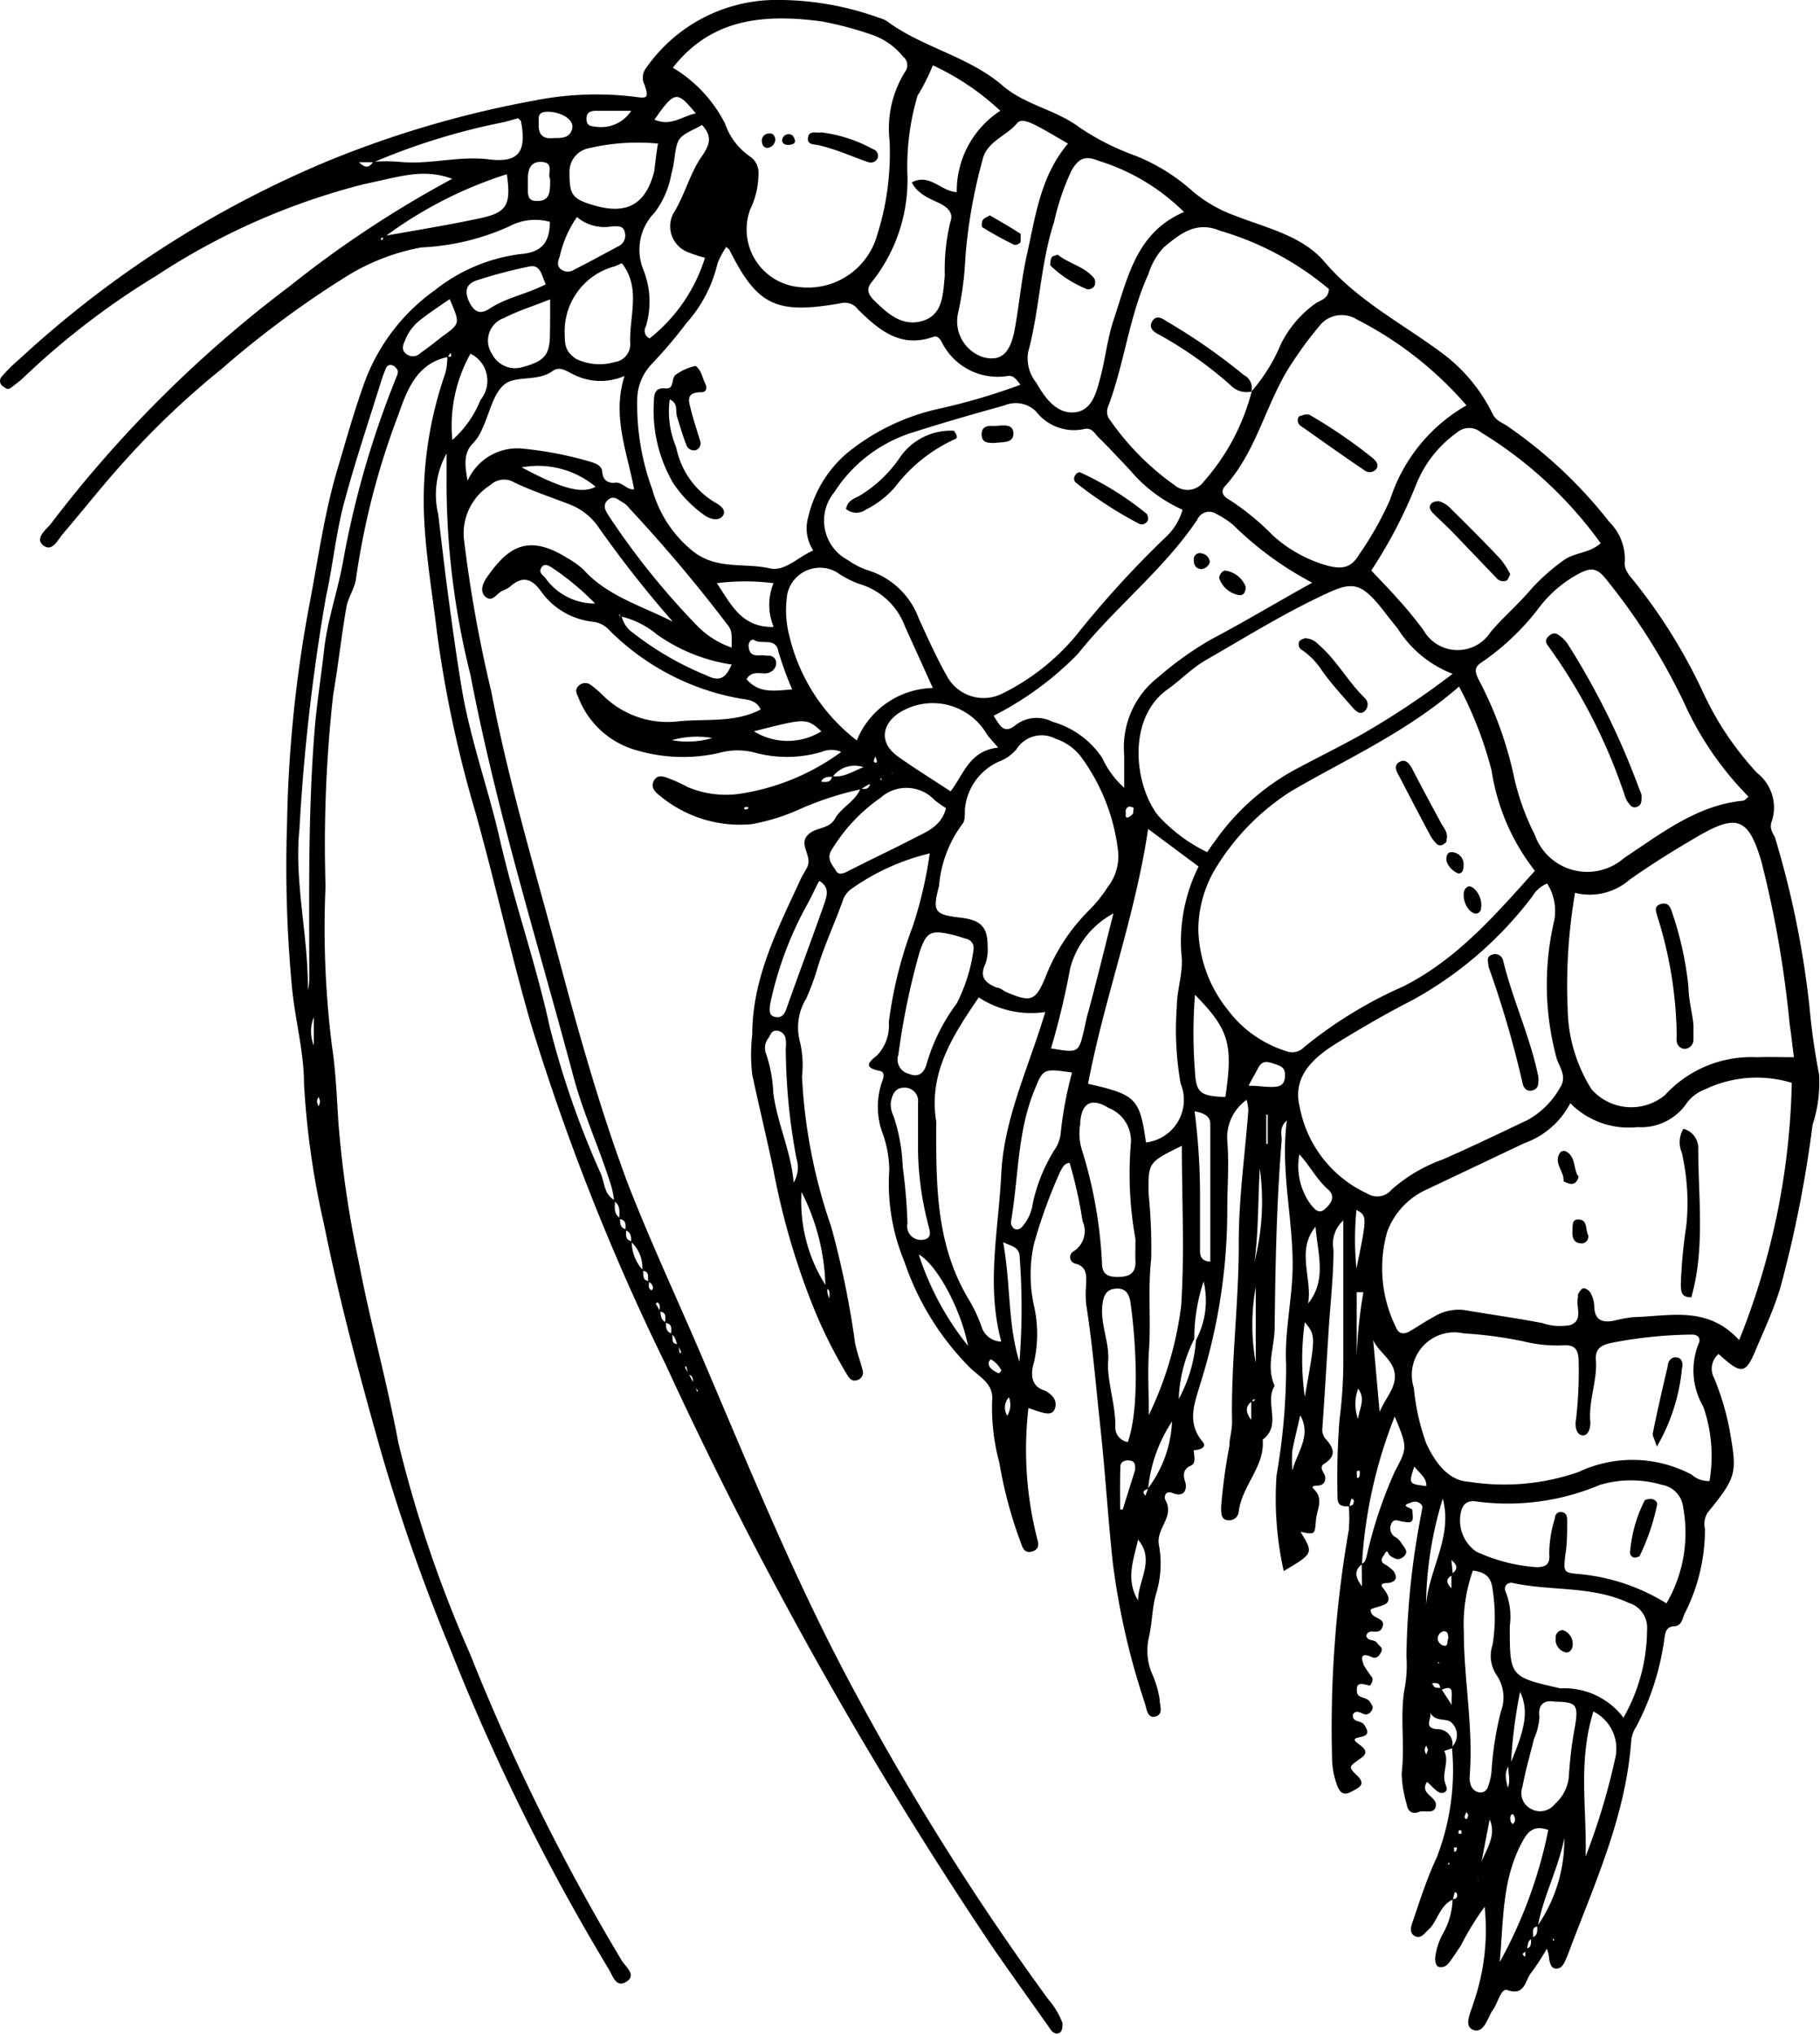 <svg xmlns="http://www.w3.org/2000/svg" viewBox="0 0 76.09 85.03"><title>Cyphocaris</title><g id="Layer_2" data-name="Layer 2"><g id="Cyphocaris"><path d="M43,58.81a15.09,15.09,0,0,0,.38,5.56c.07.23,0,.4-.22.46s-.36,0-.45-.28a18,18,0,0,1-.93-3.43,8.74,8.74,0,0,1-.3-2.6c.07-.72-.57-1-.95-1.39a11.49,11.49,0,0,1-2.72-4.41,8.46,8.46,0,0,1-.63-3.84,4.73,4.73,0,0,0-.32-1.63,3.22,3.22,0,0,1,0-2c.07-.19.17-.45-.08-.5-.59-.12-.57-.3-.13-.63a1.81,1.81,0,0,0,.51-1.41,17.47,17.47,0,0,1,1-4,17.44,17.44,0,0,0,.72-3.12l0,0,0,.07a9.43,9.43,0,0,0-3.22,1.44,1,1,0,0,0-.43.55c-.36,1-.79,1.91-1.08,2.89a9.83,9.83,0,0,1-.44,1.18,2.32,2.32,0,0,0-.26,1.84,4.25,4.25,0,0,1,.08,1.42,22.48,22.48,0,0,0,1.22,6.28,37.92,37.92,0,0,1,1,4.87c.08.39.22.76.32,1.15a.32.32,0,0,1-.2.38c-.25.1-.36-.06-.47-.24a20.06,20.06,0,0,1-1.34-2.66,30.57,30.57,0,0,1-1.71-5.79c-.28-1.36-.61-2.7-.9-4.06a7.17,7.17,0,0,1,0-1.67c0-2.36,1.05-4.39,2-6.45.08-.18.19-.35.28-.52.27-.46-.32-.93,0-1.33s.91-.25,1.18-.73.85-.72,1.06-1.25c.13,0,.28.05.37-.1s-.06-.06-.07-.05a2.46,2.46,0,0,0-.27.17,13.18,13.18,0,0,0-2.58.84,8.37,8.37,0,0,1-2,.62,5.23,5.23,0,0,1-3.87-1.22c-.2-.15-.35-.35-.21-.6s.37-.18.55-.12a6.66,6.66,0,0,1,.86.39,4.11,4.11,0,0,0,2.11.29,9.57,9.57,0,0,0,4.31-1.76,1.05,1.05,0,0,0-.82,0,5.13,5.13,0,0,1-2.72.05,2.86,2.86,0,0,0-1.59,0,6.87,6.87,0,0,1-3.4-.11,3.66,3.66,0,0,1-2.47-2.24c-.08-.16-.13-.3,0-.44a.39.39,0,0,1,.54-.05,4.14,4.14,0,0,1,.46.39,3.83,3.83,0,0,0,3.13,1.13c1.16-.13,2.38.08,3.5-.5-.18-.43-.63-.41-.92-.47a10.27,10.27,0,0,1-5.39-2.83,1.1,1.1,0,0,0-.71-.37,3.06,3.06,0,0,1-2.19-1.31c-.38-.51-.77-.6-1.26-.16a1.17,1.17,0,0,1-.31.17c-.24.1-.43.5-.71.27s-.12-.6.07-.86c.81-1.14,1.63-1.84,3.32-.78a3.63,3.63,0,0,1,.68.48c1,1.12,2.46,1.53,3.75,2.19.08,0,.09,0,0,.06l0-.06A47,47,0,0,1,25,22a2.58,2.58,0,0,0-1.18-.92c-.77-.3-1.57-.56-2.32-.92a.83.83,0,0,0-1,.11,2.39,2.39,0,0,0-1.11,2.2,55.84,55.84,0,0,0,1.15,6.43c.73,3.81,1.85,7.52,2.85,11.26.84,3.14,1.72,6.25,2.85,9.28,1,2.57,2.15,5,3.23,7.55,1.87,4.38,3.67,8.79,5.89,13a110.83,110.83,0,0,0,8.46,13.55,3.24,3.24,0,0,1,.6,1c0,.16,0,.34-.13.41s-.28,0-.38-.16c-.83-1.18-1.67-2.34-2.48-3.52A174.61,174.61,0,0,1,27.82,57a96.64,96.64,0,0,1-5.64-14.27c-.83-2.89-1.48-5.84-2.29-8.74a50,50,0,0,1-1.62-7.55c-.19-1.61-.47-3.22-.54-4.85a16.13,16.13,0,0,1,.89-6,2.64,2.64,0,0,0,.08-.7c.16.05.21,0,.13-.14l-.11.17c-1.33.27-1.72,1.44-2.08,2.45a31.64,31.64,0,0,0-1.75,6.77c-.05.45-.34.82-.41,1.24-.21,1.21-.34,2.44-.55,3.65a56.49,56.49,0,0,0-.32,8,39.43,39.43,0,0,0,.27,6.69c.16,1.06.2,2.14.27,3.21A44.68,44.68,0,0,0,15,52.74c.48,2.52,1.18,5,1.65,7.53a52.18,52.18,0,0,0,3,8.84,88.67,88.67,0,0,0,6.34,12.81c.16.27.64.61.2.89s-.57-.25-.75-.54a89.89,89.89,0,0,1-6.65-13.45,79.46,79.46,0,0,1-2.87-8.19c-.88-3.12-1.73-6.27-2.37-9.45a35,35,0,0,1-.84-5.89c0-1.33-.37-2.66-.5-4A53.57,53.57,0,0,1,12,34.45a54.7,54.7,0,0,1,.9-9c.39-2,.65-4,1.23-5.92.34-1.14.66-2.29,1.06-3.41a8.18,8.18,0,0,1,3-4,7.18,7.18,0,0,1,3.55-1.5c.91-.07,1.24-.48,1.25-1.35a2.31,2.31,0,0,0-1.7.19,10,10,0,0,1-3.68.88,9.05,9.05,0,0,0-3.19,1.25,41,41,0,0,0-5.17,3.84,34.86,34.86,0,0,0-4,3.79c-.91,1-1.75,2.07-2.63,3.1-.21.25-.44.76-.81.47s.11-.65.3-.88a51.3,51.3,0,0,1,10-9.95,45,45,0,0,1,6.8-4.49c-1.22-.43-2.07-.12-3.71.23a28.56,28.56,0,0,0-8.66,3.82A32.36,32.36,0,0,0,.93,15.83c-.15.13-.31.25-.47.37s-.23,0-.33-.05a.27.27,0,0,1-.06-.41A6.94,6.94,0,0,1,.82,15,43.77,43.77,0,0,1,13.73,6.72,43.23,43.23,0,0,1,22.35,4.2a13.32,13.32,0,0,1,4.23-.15c.52.08.54,0,.36-.52A.65.65,0,0,1,27,2.86,6.64,6.64,0,0,1,32.29,0a12.46,12.46,0,0,1,4.45.74,1.53,1.53,0,0,1,.32.13c1.5,1.12,3.42,1.47,4.86,2.71.94.81,2.22,1,3.22,1.75a10.45,10.45,0,0,0,2.31,1.17A8,8,0,0,1,49.87,8,5.79,5.79,0,0,0,51.6,9c1.32.52,2.86.85,3.78,1.95,1.38,1.61,3.21,2.55,4.85,3.76a7,7,0,0,1,2.18,2.6c.15.29.41.35.63.51a19.27,19.27,0,0,1,4.25,4,2.18,2.18,0,0,1,.64,1.62c-.05.36.18.59.38.84a22.74,22.74,0,0,1,2.89,4.65,12.93,12.93,0,0,0,2.26,3.37,1.83,1.83,0,0,1,.62,2c-.11.28,0,.47.12.67a38.89,38.89,0,0,1,1.45,7.1,27.72,27.72,0,0,0,.4,2.82A5.6,5.6,0,0,1,75.78,47a50.48,50.48,0,0,1-1.34,6.78c-.26.88-.64,1.7-1,2.54-.46,1.13-.62,1.14-1.59.26a.81.81,0,0,0-.19,1,10.9,10.9,0,0,1,.67,2.28c.29,1.69.28,1.86-.93,3.34a.89.89,0,0,0-.12.69,7.7,7.7,0,0,1-.86,3.56c-.08.21-.13.5-.43.51s-.36.21-.4.47a11.08,11.08,0,0,1-1.18,3.72,1.37,1.37,0,0,0-.21.56c-.21,3-1.39,5.68-2.44,8.41-.1.26-.19.52-.3.77s-.21.39-.43.37-.26-.33-.28-.55a1.83,1.83,0,0,0-.08-.28,9.28,9.28,0,0,1-.65,1c-.26.31-.26,1-1,.73-.28-.08-.39.54-.6.82s-.36,1-.81.85-.11-.75,0-1.15a9.3,9.3,0,0,0,.46-4,11.62,11.62,0,0,0-1,1.63c-.18.26-.35.54-.55.78a.39.39,0,0,1-.31.11c-.19,0-.2-.22-.21-.37a2.75,2.75,0,0,1,.31-1,3.08,3.08,0,0,0,.42-1.47c.14,0,.2-.06.19-.18s-.07-.08-.1-.12l-.08.32c-.55.24-.63.88-1,1.24-.17.14-.32.42-.58.29s-.17-.42-.09-.63c.3-.89.59-1.79,1-2.67A10.07,10.07,0,0,0,60.7,73a.7.7,0,0,0,0-1c-.21-.24-.7,0-.92-.46.13.25-.32.66.3.72a.62.62,0,0,1,.62.8l-.32.11c.18.37,0,.73,0,1.09s.24.51,0,.64-.49-.26-.72-.44c-.33.51.43.61.37,1s-.48.16-.72.26-.45,0-.5-.33a4.89,4.89,0,0,1-.21-1.29c.15-1.23-.1-2.47.15-3.69a5.34,5.34,0,0,0,.05-1.2,33.1,33.1,0,0,1,.63-6c0-.11.08-.22,0-.33a.36.36,0,0,0-.44-.09c-.5.15,0,.2.06.31,0,.31.13.6-.35.49-.19,0-.4-.17-.52.06a.43.43,0,0,0,.21.61,1,1,0,0,1,.23.27c.11.16.28.32.07.51s-.36.1-.53,0-.12-.36-.28-.09c-.06.11-.23.27,0,.41a1.59,1.59,0,0,1,.38.29c.17.25.13.44-.21.5-.11,0-.41,0-.23.21.64.79-.22.71-.52.9,0,.43.65.3.5.72s-.56,0-.68.37c.05.25.34.14.45.3s.27.19.17.39-.22.28-.38.21c-.46-.21-.47,0-.34.34a5.5,5.5,0,0,0,.34.5c.06.11,0,.21-.06.32s-.63-.3-.57.27c0,.3.39.22.53.42s.18.27.05.43a.25.25,0,0,1-.31.09c-.15-.06-.29-.16-.43,0-.08.36.32.26.45.44.46.63-.34.46-.38.63s.79.4.27.77-.56.36-.17.74.07.5-.24.67-.48.06-.6-.27a3.32,3.32,0,0,1-.21-1.17,48,48,0,0,1,.7-9.5,6,6,0,0,0,0-1c.14,0,.2-.06.21-.18s-.07-.09-.1-.13l-.09.33c-.25,0-.49,0-.49-.36A31.59,31.59,0,0,1,56,59.34a19.23,19.23,0,0,0,.16-2.26V51a1.32,1.32,0,0,0-.41,1.23c0,1.12-.13,2.22-.2,3.33-.09,1.39-.17,2.79-.27,4.19a.58.58,0,0,0,.18.42c.31.36.41.68-.1,1-.19.11-.08.28,0,.42s.09.45-.24.49c-.09,0-.31,0-.22.12.46.41.17.84.12,1.29-.06.63,0,.65-.65.52.55.9.55.9-.7,1.64a13.84,13.84,0,0,1-.3-4,26.56,26.56,0,0,0,.4-4.63c-.07-1.31.23-2.6.27-3.92.05-2.07-.52-4.11-.24-6.28-.35.32-.19.62-.22.88-.21,2.58-.26,5.17-.29,7.77,0,.81-.37,1.63,0,2.44-.44.69.32,1.64-.5,2.25.1,1.12-.86,1.9-1,3a.4.4,0,0,1-.41.37c-.34,0-.32-.29-.33-.52a22.69,22.69,0,0,1,.35-2.59c0-.32.11-.64.11-1-.05-2.51.29-5,.28-7.53,0-1.82.26-3.65.4-5.48a2.14,2.14,0,0,0-.07-.45,1.92,1.92,0,0,0-.81,1.71c.08,1,0,1.92,0,2.88a24.07,24.07,0,0,1-1.12,7.25c-.24.83-.6,1.64.1,2.46.19.24-.18.35-.44.34l0,0,.06,0c0,.23.12.55-.13.65s-.35.33-.24.64,0,.71-.52.5c-.31-.12-.37.17-.29.31.38.69-.4,1.16-.28,1.85a4.3,4.3,0,0,1-.1,2c-.19.61-.17,1.25-.32,1.88A2.47,2.47,0,0,0,48.19,70a4.09,4.09,0,0,1,.29,1c0,.25.18.63-.17.73s-.38-.36-.45-.57a30.46,30.46,0,0,1-1.34-5.89c-.2-1.85-.31-3.72-.51-5.57s-.33-3.48-.6-5.2a4.47,4.47,0,0,1,0-.82c0-.31.07-.73-.43-.87a.28.28,0,0,1-.08-.53,1,1,0,0,0,.36-1.25,18.51,18.51,0,0,0-.54-2.43c-.23,0-.31.21-.4.37a21.52,21.52,0,0,0-1.09,3,6,6,0,0,0,0,2.6,5.33,5.33,0,0,1,0,2.35c-.13.43-.18,1,.45,1.19a1,1,0,0,1,.29.21.5.5,0,0,1,.13.55c-.09.24-.31.21-.51.16s-.44-.14-.67-.22c0,0,0-.05-.07-.06h0ZM27.14,53.53c0,.14-.07.3.1.39a.32.32,0,0,0,.06-.08.3.3,0,0,0-.19-.28c-.05-.17.08-.44-.26-.45a1.46,1.46,0,0,0-.46-1.21c0-.19,0-.41-.24-.49,0-.19.06-.43-.26-.47,0-.26.07-.56-.21-.74a5.59,5.59,0,0,0-.11-.59c-.49-1.59-1.2-3.1-1.62-4.71-1.48-5.55-3.19-11-4.28-16.69a32.87,32.87,0,0,1-1-8.26c0-.33,0-.67,0-1a3.54,3.54,0,0,0-.35,2.54c.13,1.07.25,2.13.39,3.19.19,1.41.38,2.83.62,4.24C19.7,31,20.42,33,20.88,35c.6,2.66,1.52,5.23,2.1,7.9a37,37,0,0,0,2.15,6.17c.15.38.13.86.58,1.09,0,.27-.07.56.21.74,0,.18,0,.43.26.47,0,.19-.07.44.23.5a1.77,1.77,0,0,0,.47,1.21C26.92,53.26,26.83,53.52,27.14,53.53Zm1.64,3.91-.09-.36s-.06.06-.05.07l.16.27.25.48.1.27s.05-.08,0-.09a.81.81,0,0,0-.16-.16C28.93,57.77,29.06,57.5,28.78,57.44Zm5.54-24.77c.18,0,.42.07.47-.24.47.08.84-.19,1.31-.37a1.14,1.14,0,0,0-1.29.4c-.19,0-.41,0-.48.22l-.06,0ZM64.09,81c-.23.07-.21.27-.25.45s-.33.15-.07.32l0-.35c.31,0,.21-.27.25-.45.28-.06.25-.28.25-.48a6.33,6.33,0,0,0,1.13-3.69c-.24,1.27-.88,2.43-1.11,3.71C64,80.52,64.12,80.76,64.09,81ZM27.57,54.81c0-.14.07-.29-.09-.39,0,0-.07.06-.06.07s.12.2.17.29,0,.39.25.47c0,.19,0,.42.25.47.07.16-.08.44.26.45l.07.39s.07-.06.06-.07-.1-.2-.16-.3-.07-.35-.26-.44c0-.18.07-.44-.25-.47C27.8,55.08,27.9,54.83,27.57,54.81Zm33.17,11c-.25.13-.33.29-.06.56,0-.22,0-.41,0-.59.21-.15.33-.32,0-.59Zm-8.43-7.23c-.28.23-.2.49,0,.75v-.78c.1,0,.15,0,.16-.07h-.07Zm7.9,12c0-.19-.06-.25-.23-.25s-.08.06-.07.07c.05.17.21.11.33.15l.46.7C60.63,70.86,60.9,70.31,60.21,70.64ZM50,56a3.48,3.48,0,0,0,.32-2.45,7.58,7.58,0,0,0-.39,2.4,6,6,0,0,0-.65,2.51A6,6,0,0,0,50,56Zm13.14,17.7c.65-1.5.77-2.25.41-3a21,21,0,0,0-.38,3c-.29.28-.24.6-.13,1C63.18,74.35,63,74,63.09,73.69ZM48,62.19a5,5,0,0,0,1-2.79,6.19,6.19,0,0,0-1,2.81c-.14.06-.29.11-.11.29Zm-13.41-8.4a1.66,1.66,0,0,0,0,.22,1.83,1.83,0,0,0,.08.25,1,1,0,0,0,0-.3c0-.06-.1-.1-.16-.15a9.11,9.11,0,0,0-1-4A6.51,6.51,0,0,0,34.57,53.79Zm-8.66-28a.3.3,0,0,0,0-.1s0,0-.06,0l.13.1a1.16,1.16,0,0,0,.47.66,12.78,12.78,0,0,0,3.06,1.77c.6.31.83.06,1.06-.45a7.27,7.27,0,0,1-3.13-1.26A3.64,3.64,0,0,0,25.91,25.75Zm31,39.56c.16-.07.18-.22.22-.38a18.37,18.37,0,0,1,1.16-3.47c.53-1,.54-1,0-2.31a19.82,19.82,0,0,0-1.37,6.18c-.37.27-.24.6,0,.92ZM16.06,9.86c1.35-.24,2.71-.46,4.06-.75,1.08-.24,1.25-.56,1.07-1.83a17.34,17.34,0,0,0-5.1,2.61c0,.07-.27,0-.12.16Zm-.46-3.1a7.63,7.63,0,0,1,1.07,0c1.26.14,2.48-.26,3.77-.1S22,6.3,21.79,5.11c0-.07-.08-.12-.13-.17l-.57.16a27.46,27.46,0,0,0-5.47,1.68l-.61,0C15.28,7.05,15.45,7,15.6,6.76Zm36.7,9.62a7.16,7.16,0,0,0,1.25-2A4.61,4.61,0,0,1,55,12.68c.21-.14.54-.19.56-.6A12.52,12.52,0,0,0,51,9.64c-1-.42-1.67.14-2.34.69a2.89,2.89,0,0,0-.65,1.13c-.81,1.77-1,3.74-1.69,5.55a.55.55,0,0,0,.1.56,11.08,11.08,0,0,0,2.68,2.7.84.84,0,0,0,1.23-.15,9.12,9.12,0,0,0,2-3.76ZM72.71,56a30.49,30.49,0,0,0,2.2-10.75,5,5,0,0,0-3.62.27,1.68,1.68,0,0,0-.83.66,2.31,2.31,0,0,1-2,.92,3.43,3.43,0,0,1-2.81-1,3.47,3.47,0,0,1-1.92,1.67l-4.09,1.94A3.13,3.13,0,0,0,58,51.46a5.57,5.57,0,0,0,.36,4c.12.31.35.3.58.17s.68-.43,1-.6a2,2,0,0,1,1.26-.29c1.1.19,2.2.34,3.29.55a2.25,2.25,0,0,0,1.17.08c.55-.21.21-.77.31-1.15,0,0,0-.09,0-.12s.12-.22.2-.26.29.08.35.23a1.33,1.33,0,0,1,.13.46c0,.61.29.76.82.66a5.89,5.89,0,0,1,.82-.15C69.83,55,71.38,54.55,72.71,56ZM61,28.69c-2.18,1.9-4.66,3-7,4.36a9.9,9.9,0,0,0-3.1,3.11,5,5,0,0,0-.8,2.7,5.58,5.58,0,0,0,1.27,3.39,4.84,4.84,0,0,0,2.39,1.67.69.69,0,0,0,.77-.17,18.12,18.12,0,0,1,4.16-2.54c2.27-1.16,3.84-3,5.48-4.82a9,9,0,0,1-1.81-4.19A16,16,0,0,0,61,28.69ZM49.44,21.3a6.14,6.14,0,0,1-2.21-1.67c-.44-.46-.87-.93-1.33-1.38-.15-.16-.27-.4-.58-.32a2,2,0,0,1-2-.73A1.2,1.2,0,0,0,42,16.94c-1.3.36-2.59.73-3.87,1.14a6,6,0,0,0-3.25,2.49,1.86,1.86,0,0,0,.58,2.84,3.09,3.09,0,0,0,.85.43,3.29,3.29,0,0,1,2.1,2c.38.83.75,1.66,1.2,2.45a1.74,1.74,0,0,0,2.28.7A9.47,9.47,0,0,0,45,26.54a41.81,41.81,0,0,1,3.7-4.06A2.5,2.5,0,0,0,49.44,21.3ZM34,23a1.68,1.68,0,0,1-.21-1.39,5,5,0,0,1,1.64-2.69,9.21,9.21,0,0,1,3.83-1.84,26.34,26.34,0,0,0,3.4-1c-.16-.22-.29-.4-.52-.37a2.61,2.61,0,0,1-2.77-1.42c-.09-.17-.2-.27-.36-.21-1.37.48-2.28-.3-3.14-1.15a.68.68,0,0,0-.71-.26c-2.72.48-3.5.1-4.67-2.24a1,1,0,0,0-.13-.11A3.8,3.8,0,0,0,30,11,5.68,5.68,0,0,1,28.7,13.5a20.08,20.08,0,0,1-1.46,1.72,2.18,2.18,0,0,0-.6,1.51,10.25,10.25,0,0,0,.63,3.72A5.05,5.05,0,0,0,29,23.06c1,.76,2.13.45,3.18.69C32.82,23.89,33.34,23.29,34,23ZM75,44.18c-.07-.53-.12-1-.18-1.39A44.72,44.72,0,0,0,73.64,36c-.53-1.79-1-2-2.59-1.09-1,.58-2,1.2-2.92,1.85a2.53,2.53,0,0,1-2.28.55,22.76,22.76,0,0,0-.31,4.84,6.48,6.48,0,0,0,1,3.37,2.21,2.21,0,0,0,3.07.24,4.88,4.88,0,0,1,3.84-1.58C74,44.16,74.48,44.18,75,44.18Zm-1.91-10.9a13.47,13.47,0,0,1-2.69-3.93,25.81,25.81,0,0,0-3.24-5.13c-.39-.5-.65-.53-1.22-.21a5.12,5.12,0,0,0-1.54,1.31A10.36,10.36,0,0,1,62,27.64c-.37.23-.36.4-.18.76a15.83,15.83,0,0,1,1.44,3.89,10.13,10.13,0,0,0,.9,2.58,2.33,2.33,0,0,0,3.72,1l.1-.07c1.51-1,3-2.16,4.89-2.34C73,33.43,73,33.35,73.12,33.28Zm-8.43,3.65a1.28,1.28,0,0,0-.59.52A15.83,15.83,0,0,1,59,41.82c-1,.51-2,1.09-3,1.7s-2,1.4-1.66,2.75a5,5,0,0,0,2.83,3.61.77.77,0,0,0,1-.16,6.58,6.58,0,0,1,2.15-1.27c1.19-.52,2.37-1.09,3.55-1.65a3.49,3.49,0,0,0,1.34-1.33c.32-.47,0-.85-.13-1.24a11.75,11.75,0,0,1-.1-5.77A2.15,2.15,0,0,0,64.69,36.93Zm-3.95-8.78a4.71,4.71,0,0,1-2.28-1.89c-.31-.37-.59-.76-.9-1.12-.67-.75-1.05-.81-2-.37-1.77.81-3.42,1.84-5.11,2.81-.58.33-1.06.84-1.61,1.23-1.71,1.22-1.38,4-.4,5.26a6.7,6.7,0,0,0,2.06,1.54c.1-.15.19-.28.29-.41a9.84,9.84,0,0,1,3.44-3.07c.88-.47,1.77-.91,2.64-1.39A34.12,34.12,0,0,0,60.74,28.15ZM28.13,2.83a5.76,5.76,0,0,1,2.18,2.33,2.75,2.75,0,0,0,1.06,1.39.82.82,0,0,1,.34.73,3.43,3.43,0,0,1-.35,1.48A2.42,2.42,0,0,0,33.46,12a3,3,0,0,0,3.2-2.14,11.3,11.3,0,0,0,.53-4A4.46,4.46,0,0,1,37.84,3a.46.46,0,0,0-.09-.64,2.85,2.85,0,0,0-1.25-.89A14.39,14.39,0,0,0,34.33.89C32,.59,29.77.73,28.13,2.83ZM71.47,61.89a6.26,6.26,0,0,0-.26-3.11,3,3,0,0,1-.2-2.62c.11-.2,0-.4-.28-.39a18.29,18.29,0,0,0-3.38.35c-.37.09-.66.2-.63.7.07.87-.32,1.72-.23,2.61,0,.25-.08.57-.33.55s-.33-.36-.27-.67A17.22,17.22,0,0,0,66,56.93c0-.5-.12-.75-.66-.71a5.86,5.86,0,0,1-1.66-.17,17.18,17.18,0,0,0-2.48-.33A1.78,1.78,0,0,0,59.11,58a9.28,9.28,0,0,0,.52,2.32c.37.8.93,1.56,1.78,1.6A9.46,9.46,0,0,0,66,61.51a5.27,5.27,0,0,1,4.72.11A1.07,1.07,0,0,0,71.47,61.89ZM61.31,16.94a15.16,15.16,0,0,0-4.58-3.59,1.19,1.19,0,0,0-1.6.31,14.68,14.68,0,0,0-1.06,1.43c-1.13,1.64-1.48,3.71-2.85,5.22-.22.24-.07.44.17.57a10.64,10.64,0,0,1,1.84,1.51,5.75,5.75,0,0,0,2.17,1.22c.7.2,1.08.14,1.43-.45a13.58,13.58,0,0,0,1.29-2.29A7,7,0,0,1,61.31,16.94ZM46.75,35.62a8.23,8.23,0,0,0-1.56-4,2.2,2.2,0,0,0-1.06-.75,1.24,1.24,0,0,0-1.62.42,1.75,1.75,0,0,1-.76.54,2.41,2.41,0,0,0-1.41,2c0,.19,0,.47-.08.57a5,5,0,0,0-1,2.62c-.29,1.09-.19,1.2.92,1.33.84.1,1.12.4,1.11,1.22a1.78,1.78,0,0,1-.09.7c-.27.56,0,.81.47,1,.15,0,.28.14.43.2,1,.42,1.19.37,1.61-.64A8,8,0,0,1,45.57,38a5.71,5.71,0,0,0,.74-.93A2.1,2.1,0,0,0,46.75,35.62ZM57.33,23.84c.41.44.78.81,1.12,1.2a16.12,16.12,0,0,1,1.06,1.29,1.64,1.64,0,0,0,2.81.08c.49-.58,1.07-1.08,1.57-1.65a8.43,8.43,0,0,1,1.5-1.36c.45-.32,1.07-.28,1.53-.7a17.17,17.17,0,0,0-5-4.63.77.77,0,0,0-1,0,4.89,4.89,0,0,0-1.73,2.22A19.86,19.86,0,0,1,57.33,23.84Zm-2.47.51a14,14,0,0,1-3.3-2.41,3.68,3.68,0,0,0-.7-.46.54.54,0,0,0-.8.23c-1.4,2.09-3.42,3.64-5,5.62a13.37,13.37,0,0,1-3.52,2.58c.24.36.41.81.92.39A1.44,1.44,0,0,1,44,30.16a3.72,3.72,0,0,1,2.08,1.51A3.81,3.81,0,0,0,47,32.92c0-.51,0-.94,0-1.36a3.71,3.71,0,0,1,1.42-3.26,13.91,13.91,0,0,1,2.23-1.59C52,26,53.4,25.16,54.86,24.35Zm-13,31.71c-.64-2.37-.11-4.68,0-7S43,44.63,43.7,42.29a4,4,0,0,1-2.78-.61c-1.07,1.57-2.11,3.14-1.78,5.18a1.92,1.92,0,0,1,0,.24c0,2.54,0,5,1.42,7.3a6.17,6.17,0,0,1,.49,1.08A.88.88,0,0,0,41.81,56.06ZM49.5,8.86a8.71,8.71,0,0,0-3.57-2.14c-.61-.25-.86-.06-1.14.42a10.28,10.28,0,0,0-.72,2.13c-.58,1.78-.6,3.66-1.09,5.46A1.63,1.63,0,0,0,43.33,16c.36.64.86,1.31,1.61,1.23s.92-.91,1.09-1.56.28-1.57.53-2.31C47.15,11.61,47.49,9.72,49.5,8.86ZM47.91,47.74a1.79,1.79,0,0,0,1.45-2.46,12.82,12.82,0,0,1-.16-3.21c0-.67.24-1.33.21-2a7,7,0,0,1,.7-3.86L48,34.64c-.55,3.7-1.84,7.1-2.51,10.65C47.49,45.74,47.65,45.9,47.91,47.74ZM69.67,67a5.83,5.83,0,0,0,.7-4,1.07,1.07,0,0,0-.88-.95,4.59,4.59,0,0,0-2.6,0,9.9,9.9,0,0,1-5.26.68c-.33,0-.43.13-.52.34a1.59,1.59,0,0,0,.61,1.77,7.22,7.22,0,0,0,2.52.65c.44,0,.57-.17.53-.56A4.94,4.94,0,0,1,65,63.47c0-.16.11-.32.31-.28s.21.21.21.36c0,.48,0,1-.08,1.44-.07.71-.09.73.62.79A8.36,8.36,0,0,1,69.67,67ZM39,28.75l-1.16-2.56a2.91,2.91,0,0,0-1.92-1.79,4,4,0,0,1-.94-.49,1.4,1.4,0,0,0-2.06.89A4.24,4.24,0,0,0,33,26.57a7.77,7.77,0,0,0,2.82,4.37A3.52,3.52,0,0,1,39,28.75ZM39,2.73A8.28,8.28,0,0,1,38.36,4a10.44,10.44,0,0,0-.42,3.41,6.85,6.85,0,0,1-1.44,4.31c-.29.32-.23.53,0,.79.58.57,1.2,1.16,2.07.9s.85-1.14.93-1.89a8.49,8.49,0,0,1,.23-2.24c.14-.36-.08-.59-.4-.76s-.95-.36-1.21-.9c.76-.39,1.2.37,1.88.41a4,4,0,0,1,1.82-3.4A10.67,10.67,0,0,0,39,2.73ZM44.65,6c-.51-.29-.92-.55-1.34-.76-.24-.12-.62-.3-.78-.1-.45.55-1.27.76-1.45,1.53a21.8,21.8,0,0,0-.72,4.08,13.38,13.38,0,0,1-.31,2.36,1.57,1.57,0,0,0,1.07,1.82c.71.18,1.11-.14,1.3-1.15s.28-2.13.52-3.17C43.3,9,43.5,7.36,44.65,6Zm23.21,65.8a7.48,7.48,0,0,0,1-3.69,1.08,1.08,0,0,0-.77-1.13c-1.57-.73-3.28-.48-4.89-.84-.23,0-.35.19-.24.41a2.79,2.79,0,0,1,.16,1.4c0,2.12,0,2.12,2.1,2.6a.45.45,0,0,0,.11,0A3.1,3.1,0,0,1,67.86,71.76ZM19.55,20.09a2.27,2.27,0,0,1,2.33-1.34,15.27,15.27,0,0,1,2.68.51c.25.08.6.14.62.47s.25.48.54.44.51.33.79.27c-.3-1.59-.93-3.07-.4-4.73A2.5,2.5,0,0,1,24,15.66c-.28-.13-.59-.38-.89-.16-.63.46-1.51.18-2,.55s-.64,1.22-.94,1.85a2,2,0,0,1-.38.61C19.4,18.89,19.41,19.35,19.55,20.09ZM49.41,47.88c-1.4.69-1.41.69-1.39,2a22.91,22.91,0,0,1,.11,2.71c-.15,1.32,0,2.62-.1,3.92-.05.87,0,1.75,0,2.62a14.66,14.66,0,0,0,1.35-4.55C49.53,52.38,49.41,50.14,49.41,47.88Zm-1.94,3.89a15.23,15.23,0,0,1-.19-4,1.47,1.47,0,0,0-.93-1.47c-.73-.46-1.16-.2-1.19.68a2.35,2.35,0,0,0,.05,1,18.83,18.83,0,0,1,.86,4.77c0,.46.19.61.65.61s.77-.12.75-.65C47.46,52.45,47.47,52.25,47.47,51.77Zm-18-41a5.69,5.69,0,0,1-.73-.24,1.16,1.16,0,0,1-.6-1.59c.49-.78.7-1.7,1.21-2.42.38-.55.39-.86,0-1.3-.35.22-.85.36-1,.69s-.14.91-.28,1.35a3.73,3.73,0,0,1-.7,1.62,2.22,2.22,0,0,0-.49,2.35A3.59,3.59,0,0,1,27,13.65a.34.34,0,0,0,.16.49A6.9,6.9,0,0,0,29.48,10.75Zm32.1,54.88a6.77,6.77,0,0,0-.37,2.56c0,2,.41,4,.24,6.06a1,1,0,0,0,.06.35.44.44,0,0,0,.35.28.32.32,0,0,0,.36-.24,2.37,2.37,0,0,0,.15-.69,13.31,13.31,0,0,1,.39-2.45A1.66,1.66,0,0,0,62.57,70a1.43,1.43,0,0,1-.17-1.26,7.28,7.28,0,0,0,0-2.33C62.34,65.85,62.05,65.7,61.58,65.63Zm-20.87-26a.37.37,0,0,0-.28-.41c-.23-.07-.45-.15-.69-.2-.83-.18-1-.08-1.28.73a30.11,30.11,0,0,0-.89,4.3.61.61,0,0,0,.43.8c.48.2.68-.11.77-.48A7.91,7.91,0,0,1,40,41.93,7,7,0,0,0,40.71,39.62ZM12.87,41.39a3,3,0,0,0,.06-.43c0-3.51-.06-7,.23-10.53.09-1.07.26-2.13.38-3.19.13-1.27.56-2.47.79-3.71a38.88,38.88,0,0,1,2.27-7.84c.08-.2,0-.28-.1-.37s-.29-.12-.37.08-.12.3-.17.45c-.51,1.65-1.07,3.3-1.53,5-.38,1.34-.5,2.73-.8,4.08a83.23,83.23,0,0,0-1.11,9.7C12.29,36.87,12.9,39.12,12.87,41.39ZM41.73,31.24c-.23-.27-.37-.41-.48-.57a2.62,2.62,0,0,0-3.45-1c-.8.39-1.21,1.26-.25,1.95.7.5,1.44.95,2.19,1.45C40.29,32.37,40.52,31.37,41.73,31.24ZM26,11l-.3.13A2.81,2.81,0,0,0,23.61,14c0,.46.06.72.48,1a2.26,2.26,0,0,0,1.61.13.75.75,0,0,0,.65-.75C26.29,13.23,26.82,12.06,26,11ZM39.55,33.77a5,5,0,0,1-.47-.33,1.62,1.62,0,0,0-2.27-.1,7.15,7.15,0,0,0-2,2.11c-.31.42,0,.7.15.95s.47,0,.7-.1c.82-.42,1.64-.8,2.45-1.22C38.67,34.78,39.35,34.57,39.55,33.77ZM27.51,6a8.93,8.93,0,0,0-3,.22,1,1,0,0,0-.7,1c0,.87.08,1.08.95,1.34,1.43.44,2.23,0,2.59-1.39C27.4,6.78,27.44,6.38,27.51,6ZM44.82,44.82c-1.23-.18-1.21-.17-1.61.83-.68,1.73-.63,3.58-.94,5.38a.41.41,0,0,0,0,.11c.08.29.31.28.45.14a1.85,1.85,0,0,0,.46-1,7,7,0,0,1,.88-2.19,1.52,1.52,0,0,0,.29-.78A15.74,15.74,0,0,1,44.82,44.82ZM30.59,27.06c0-.67,0-.67-.12-.88a63.18,63.18,0,0,0-4.16-4.94,1,1,0,0,0-.26-.24c-.2-.1-.38-.33-.63-.11s-.1.45,0,.62a31.61,31.61,0,0,0,3.66,4.57A3.66,3.66,0,0,0,30.59,27.06ZM65,71.11c-.44-.08-.71.11-.64.64a2.6,2.6,0,0,1-.23.92c-.16.65-.35,1.3-.48,2a.74.74,0,0,0,.36.92.78.78,0,0,0,1-.21,1.73,1.73,0,0,0,.58-1.14,16.81,16.81,0,0,1,.26-2.12C66,71.22,65.89,71.12,65,71.11ZM47.15,60.26c.52-1.46.33-4.32.11-5.85-.06-.38-.24-.6-.63-.56s-.49.3-.54.66c-.1.82.3,1.57.24,2.37s.31,1.8.3,2.72A.62.62,0,0,0,47.15,60.26Zm-.6-22.09a3.66,3.66,0,0,0-1.81,2.3,32.42,32.42,0,0,1-.8,3.34c1.13.19,1.15.19,1.37-.72.06-.27.11-.54.19-.81C45.87,40.92,46.2,39.54,46.55,38.17ZM23,12.51c-.76.3-1.37.49-1.93.78a1,1,0,0,0-.5,1.5,1.08,1.08,0,0,0,1.31.54c.85-.23,1.09-.49,1.11-1.25C23,13.61,23,13.13,23,12.51Zm43.62,59c-.66,2.1-.27,4.1-.33,6.07a27.63,27.63,0,0,0,1.23-4.07A1.74,1.74,0,0,0,66.64,71.53ZM38.38,47.77c0-.64,0-1.16,0-1.68a.56.56,0,0,0-.56-.64c-.41,0-.52.3-.58.63a1.15,1.15,0,0,0,.12.57,7.42,7.42,0,0,1,.38,2.1,23.42,23.42,0,0,1,.2,2.37.57.57,0,0,0,.62.69c.5-.05.27-.47.22-.74A12.88,12.88,0,0,1,38.38,47.77Zm12.85-1.93c.33-2.22.15-2.82-1.27-4.27a20.24,20.24,0,0,0,0,3.21C50,45.66,50.19,45.81,51.23,45.84Zm13.5,30.63c-.64-.23-.88.11-1.1.52-.84,1.56-.77,3.27-.93,5A19.13,19.13,0,0,0,64.73,76.47ZM34.25,36.81c-.18.33-.33.68-.51,1A14.83,14.83,0,0,0,32.19,42c0,.18-.07.42.19.49s.41-.07.5-.34c.52-1.48,1.08-2.95,1.6-4.44C34.58,37.4,34.68,37.07,34.25,36.81ZM24.12,9.07a4.67,4.67,0,0,0-.72,1.65c-.07.2-.14.38.06.54a.48.48,0,0,0,.56,0c.64-.32,1.27-.67,1.89-1a.49.49,0,0,0,.22-.51c-.05-.35-.32-.29-.55-.29A1.78,1.78,0,0,1,24.12,9.07Zm-1.3,2.81c-.19-.38-.21-.85-.71-.74a20.19,20.19,0,0,0-2.16.57c-.45.14-.56.45-.32.93s.52.47.85.25C21.18,12.43,22,12.3,22.82,11.88ZM33.18,49.42a1.23,1.23,0,0,0,.12-1,25.56,25.56,0,0,1-.45-4.62,1.45,1.45,0,0,0,0-.36.4.4,0,0,0-.39-.37c-.21,0-.24.16-.32.29a.67.67,0,0,0-.11.68,5.85,5.85,0,0,1,.3,1.64C32.51,47,33.08,48.13,33.18,49.42Zm16.76-3a27.37,27.37,0,0,1,.23,3.78c0,.68,0,1.36,0,2,0,.22,0,.5.43.52V47C50.61,46.71,50.45,46.53,49.94,46.44Zm-31-28.06a4.47,4.47,0,0,0,1.15-1.65,1.26,1.26,0,0,0-.42-1.93A6.16,6.16,0,0,0,18.91,18.38Zm13.4,7.82a2.37,2.37,0,0,1,0-1.81,9.4,9.4,0,0,0-2.37,0C30.58,25.28,31,26.21,32.31,26.2ZM18.8,12.5c-.47.32-.86.58-1.23.87a2,2,0,0,0-.63.84c-.08.19-.17.37,0,.54a.44.44,0,0,0,.64,0c.32-.22.63-.47.94-.71C19.24,13.52,19.24,13.52,18.8,12.5ZM41.94,51.91c.32,1.77.19,3.44.68,5a28.16,28.16,0,0,0,0-4.5C42.53,52.1,42.35,52.1,41.94,51.91Zm-8.82-23.1a14.16,14.16,0,0,1-.58-1.59c-.1-.6-.71-.27-1-.47-.13-.08-.27.11-.24.29.06.5.47.29.74.36h.12a.3.3,0,0,1,.29.31.41.41,0,0,1-.24.37c-.28.18-.72-.15-1,.3C31.74,29,32.4,28.86,33.12,28.81Zm5.29,23.61a12,12,0,0,0,2.06,3.82C40.18,54.73,39.18,52.85,38.41,52.42ZM31.52,30.56a2.68,2.68,0,0,0,2.82,0C33.71,30,33.71,30,31.52,30.56ZM55,51.26c-.82,1-.13,2.14-.31,3.21C55.49,53.47,55.08,52.35,55,51.26Zm5.33,11.33a15.48,15.48,0,0,0-.71,4.48C59.74,65.55,60.76,64.2,60.31,62.59Zm-6-14.39a2.72,2.72,0,0,0,.46,2.12c.14.16.32.44.58.22s.48-.52.18-.81C55.05,49.3,54.78,48.73,54.29,48.2ZM24.9,20.34a3.76,3.76,0,0,0-3.09-.81C23.5,20.43,24.33,20.65,24.9,20.34ZM57.41,56c.09,1,.17,1.91.27,3,.25-.6.69-1,.63-1.59S57.63,56.5,57.41,56ZM23,7.47c-.13-.18.18-.65-.31-.7s-.62.28-.62.7c0,.16,0,.32,0,.47s0,.42.26.45.57,0,.64-.37C23,7.86,23,7.7,23,7.47Zm1.88,17.75a11.11,11.11,0,0,0-1.82-1.51c-.14-.08-.3-.18-.42,0s0,.29.13.4A2.54,2.54,0,0,0,24.91,25.22ZM23.15,5.77c.35,0,.67,0,.77-.39s-.47-.7-1-.71-.37.32-.4.59C22.53,5.71,22.79,5.81,23.15,5.77ZM47.58,66.88c0-.84.72-1.69,0-2.54C47.39,65.2,47.05,66,47.58,66.88ZM27.36,5c.7.3,1.16-.15,1.73-.26C28.3,3.78,28.21,3.79,27.36,5ZM52.2,45.37c.38,0,.65.05.92.05s.57,0,.6-.41-.16-.46-.46-.56-.5-.13-.66.18S52.39,45,52.2,45.37Zm.47,3.46c-.08,1.32-.05,2.6-.22,3.88A10.17,10.17,0,0,0,52.67,48.83ZM26.39,4.63H24.92c-.21,0-.39.05-.4.31s.12.34.35.35A1.5,1.5,0,0,0,26.39,4.63ZM54.55,58.37c.46-2.56.46-2.56,0-3.12A11.23,11.23,0,0,0,54.55,58.37Zm-7.72,4.71.11,0c.17-.56.35-1.11.52-1.67,0-.17,0-.33-.18-.37s-.43,0-.44.24C46.82,61.89,46.83,62.49,46.83,63.08Zm7.53-3.94c-.11.5-.24,1-.33,1.48a5.75,5.75,0,0,0,0,.83C54.23,60.68,54.84,60,54.36,59.14Zm2.35-8.58a12.52,12.52,0,0,0,0,2.45C57.16,50.82,57.16,50.82,56.71,50.56ZM52.5,53.78a8.88,8.88,0,0,0,0,3.17ZM57,54l-.28,0V56.7A19.42,19.42,0,0,1,57,54ZM61.94,77.8c.21-.54.63-1.1.34-1.77C62.16,76.64,62.05,77.22,61.94,77.8ZM59.13,61.28c-.24.73-.24.73.5.82C59.65,61.74,59.35,61.58,59.13,61.28ZM53,46.58h-.06V47.8H53ZM13.12,43.69V42.51A1.55,1.55,0,0,0,13.12,43.69ZM29.78,30.84a3.78,3.78,0,0,0-1.69.09A3.66,3.66,0,0,0,29.78,30.84Zm27,28.44c.06-.46.32-.82,0-1.25A1.85,1.85,0,0,0,56.77,59.28Zm3.77,9.21c0-.14,0-.35-.21-.32a.32.32,0,0,0-.23.35.36.36,0,0,0,.21.24C60.56,68.84,60.49,68.61,60.54,68.49ZM42.11,59.16a.86.86,0,0,0,.07-.77A.64.64,0,0,0,42.11,59.16Zm-.24-1.88a1.1,1.1,0,0,0-.45-.48s-.09.1-.09.15c0,.21.18.31.34.4S41.8,57.31,41.87,57.28ZM47.24,33.7a.2.2,0,0,0-.17.26c0,.07-.06.3.16.16s.12-.19.16-.3S47.29,33.74,47.24,33.7Zm16,42.53a.25.25,0,0,0,.07-.32.21.21,0,0,0-.06-.1c-.12,0-.12.17-.1.27S63.22,76.19,63.25,76.23Zm-3.54-3.11-.07-.18a.49.49,0,0,0-.07.19.73.73,0,0,0,.07.19ZM13.32,45.84a.49.49,0,0,0-.07.19,1.59,1.59,0,0,0,.07.2.76.76,0,0,0,.06-.2A.7.7,0,0,0,13.32,45.84ZM56.73,61.47a.75.75,0,0,0,0,.2c0,.12.07.13.11,0a.52.52,0,0,0,0-.21ZM31.28,33.79s0,0,0-.06a.18.18,0,0,0-.1,0c-.1,0-.09.08,0,.1Zm5.32-2.18a1.34,1.34,0,0,0-.07.18s0,.06.06.08.07-.05.07-.07A1.39,1.39,0,0,0,36.6,31.61Zm25.19,47,0-.16s0,0,0,0S61.78,78.56,61.79,78.63Zm-1-1.42a.38.38,0,0,0,0,.1c0,.12.06.13.11,0a.13.13,0,0,0,0-.1S60.83,77.22,60.81,77.21Zm.31-.56s0-.08,0-.11-.1-.08-.12,0a.61.61,0,0,0,0,.11Zm.27-.81-.06-.1a.84.84,0,0,0-.08.2s0,.06.06.09S61.36,75.9,61.39,75.84Zm-.85,2.09.07,0v-.09ZM64.92,81l0,.08H65ZM37.26,32.32l.06,0V32.3Zm-.42.19-.05.07h.08ZM54.56,63l.06,0V63Zm5.56,6.44,0,.06h.07Z"/><path d="M70.38,47.17A.83.83,0,0,1,71,48c0,2.08.29,4.18-.29,6.21-.47,0-.41-.28-.44-.5a20.59,20.59,0,0,1,.23-2.48,9.36,9.36,0,0,0-.19-3.07A1.09,1.09,0,0,1,70.38,47.17Z"/><path d="M66,49.17c-.08.3-.25.35-.46.27s-.16-.08-.17-.13c0-.37-.39-.69-.18-1.09a.21.21,0,0,1,.29-.1C65.91,48.36,65.76,48.88,66,49.17Z"/><path d="M66.4,51.62a.29.29,0,0,1-.25.34c-.37,0-.42-.24-.41-.53s0-.45.21-.47C66.4,50.94,66.27,51.39,66.4,51.62Z"/><path d="M60.48,35.07c0,.06,0,.15-.11.19a.22.22,0,0,1-.31,0,1.49,1.49,0,0,1-.28-.38c-.43-.8-.85-1.61-1.27-2.42-.11-.2-.28-.46,0-.62s.45.12.58.38c.38.74.78,1.47,1.17,2.2C60.37,34.61,60.55,34.8,60.48,35.07Z"/><path d="M61.92,37.94a.24.24,0,0,1-.2.24c-.28,0-.58-.45-.52-.9a.34.34,0,0,1,.19-.24C61.64,37,62,37.51,61.92,37.94Z"/><path d="M61.19,36.14c0,.25-.07.34-.18.36s-.56-.29-.54-.63c0-.14.08-.26.19-.26A.51.51,0,0,1,61.19,36.14Z"/><path d="M35.37,21.27c.07-.39.39-.44.61-.58a5.41,5.41,0,0,0,1.62-1.54A2.58,2.58,0,0,1,39.88,18c.15.21.15.3.07.34a6.51,6.51,0,0,0-2.52,2,3.91,3.91,0,0,1-1.22.95A.68.68,0,0,1,35.37,21.27Z"/><path d="M48,21.7a.27.27,0,0,1-.37.19,16.61,16.61,0,0,1-2.66-1.73.23.23,0,0,1,0-.32c0-.05.15-.12.19-.1a12.79,12.79,0,0,1,2.79,1.74A.51.51,0,0,1,48,21.7Z"/><path d="M41.59,18.51c-.3,0-.53,0-.55-.33s.21-.4.46-.38.85-.17.87.29S41.88,18.46,41.59,18.51Z"/><path d="M28,16.69a3.8,3.8,0,0,0,.27,2A3.47,3.47,0,0,0,29.9,21c.19.1.49.31.32.55s-.51.15-.74,0a5.13,5.13,0,0,1-1.34-1.37,6,6,0,0,1-.8-3.43c0-.29.06-.56.47-.52s.23-.4.44-.57a2.28,2.28,0,0,1,.83-.37c.25.19.28.49.4.73s0,.38-.15.37c-.69,0-.53.38-.44.75s.25.84.37,1.25a.31.31,0,0,1-.14.41.33.33,0,0,1-.41-.17c-.16-.4-.28-.82-.41-1.23C28.24,17.13,28.35,16.85,28,16.69Z"/><path d="M70.8,42.86c0,.35,0,.47,0,.59a.38.38,0,0,1-.38.38.35.35,0,0,1-.32-.31.93.93,0,0,1,0-.23,17.13,17.13,0,0,0-.81-5c-.06-.2-.14-.41.11-.5s.41,0,.5.32a14.05,14.05,0,0,1,.69,3.12C70.6,41.84,70.78,42.45,70.8,42.86Z"/><path d="M68.63,33.23c0,.28,0,.42-.2.49s-.29-.09-.38-.21a1.15,1.15,0,0,1-.14-.32A23.21,23.21,0,0,0,64.73,27c-.12-.15-.13-.27,0-.4s.28-.18.42-.07a1.34,1.34,0,0,1,.41.41,31.57,31.57,0,0,1,2.94,5.94C68.55,33,68.62,33.18,68.63,33.23Z"/><path d="M64.32,45.09c0,.21,0,.42-.27.48s-.37-.17-.4-.33a42.77,42.77,0,0,0-1.42-4.85c0-.2-.12-.4.14-.49a.34.34,0,0,1,.47.23c.4,1.65,1.13,3.19,1.47,4.84A.49.49,0,0,1,64.32,45.09Z"/><path d="M54.55,26.67a.79.79,0,0,1,.57.26c.76.65,1.23,1.55,1.94,2.24a.37.37,0,0,1,0,.54c-.2.19-.37,0-.49-.12-.44-.51-.9-1-1.29-1.55a3.07,3.07,0,0,0-.91-.92.31.31,0,0,1-.06-.3C54.35,26.73,54.49,26.7,54.55,26.67Z"/><path d="M34.32,5.53a6,6,0,0,1,2.17.7.29.29,0,0,1,.2.38.31.31,0,0,1-.4.16c-.38-.12-.74-.28-1.11-.41a8.57,8.57,0,0,0-.9-.28c-.21-.06-.55,0-.5-.33S34.16,5.58,34.32,5.53Z"/><path d="M32.41,5.78a.36.36,0,0,1-.33.4c-.12,0-.21-.1-.22-.22a.3.3,0,0,1,.31-.38C32.31,5.56,32.37,5.66,32.41,5.78Z"/><path d="M33.24,5.89c0,.11-.1.14-.21.16s-.33,0-.33-.19A.27.27,0,0,1,33,5.61C33.15,5.62,33.2,5.73,33.24,5.89Z"/><path d="M69.27,60.45c-.11-.34-.19-.46-.17-.56.19-.93.4-1.86.62-2.78,0-.17.12-.42.37-.39s.28.29.23.46A8,8,0,0,1,69.27,60.45Z"/><path d="M54.51,17.33a.82.82,0,0,1,.23,0,21.18,21.18,0,0,1,2.66,1.82c.14.13.3.3.09.5a.36.36,0,0,1-.45,0c-.89-.6-1.76-1.22-2.64-1.84a.28.28,0,0,1-.09-.41C54.35,17.38,54.44,17.37,54.51,17.33Z"/><path d="M52.33,16.36a.92.92,0,0,1-.88-.26,16.52,16.52,0,0,0-3-2.12c-.22-.11-.44-.28-.28-.55s.39-.15.61,0A24.83,24.83,0,0,1,52,15.67a.6.6,0,0,1,.31.71Z"/><path d="M63.14,24c-.07.13-.1.23-.15.26a.37.37,0,0,1-.43-.11l-1.82-1.9c-.28-.29-.58-.55-.86-.84-.11-.12-.16-.29,0-.4a.43.43,0,0,1,.33-.05,1.12,1.12,0,0,1,.4.25c.71.7,1.42,1.41,2.1,2.13A3.12,3.12,0,0,1,63.14,24Z"/><path d="M52.08,24.52c0,.21-.08.37-.27.35a1.06,1.06,0,0,1-.84-.72c0-.1.13-.34.29-.3A1.07,1.07,0,0,1,52.08,24.52Z"/><path d="M50.58,23.49a.4.4,0,0,1-.35.29c-.22,0-.33-.17-.32-.4a.25.25,0,0,1,.31-.26A.41.41,0,0,1,50.58,23.49Z"/><path d="M44.22,10.64c.46.38,1.13.49,1.53,1a.36.36,0,0,1,0,.32.33.33,0,0,1-.29.13,4.77,4.77,0,0,1-1.55-1c0-.05,0-.22.05-.32S44.11,10.7,44.22,10.64Z"/><path d="M68.36,65.09a.21.21,0,0,1-.21-.23,5.76,5.76,0,0,1,.6-2.14c0-.06.21-.09.31-.08s.25.12.22.24A9.14,9.14,0,0,1,68.56,65C68.54,65.06,68.43,65.07,68.36,65.09Z"/><path d="M41.38,9c.44.25.87.5,1.29.77,0,0,0,.23,0,.32s-.21.17-.27.14c-.45-.22-.89-.46-1.31-.72-.06,0-.06-.23,0-.32S41.26,9.08,41.38,9Z"/><path d="M65.34,68.12a.6.6,0,0,1,.41.62c0,.16-.12.34-.29.31a.55.55,0,0,1-.42-.61A.3.3,0,0,1,65.34,68.12Z"/></g></g></svg>